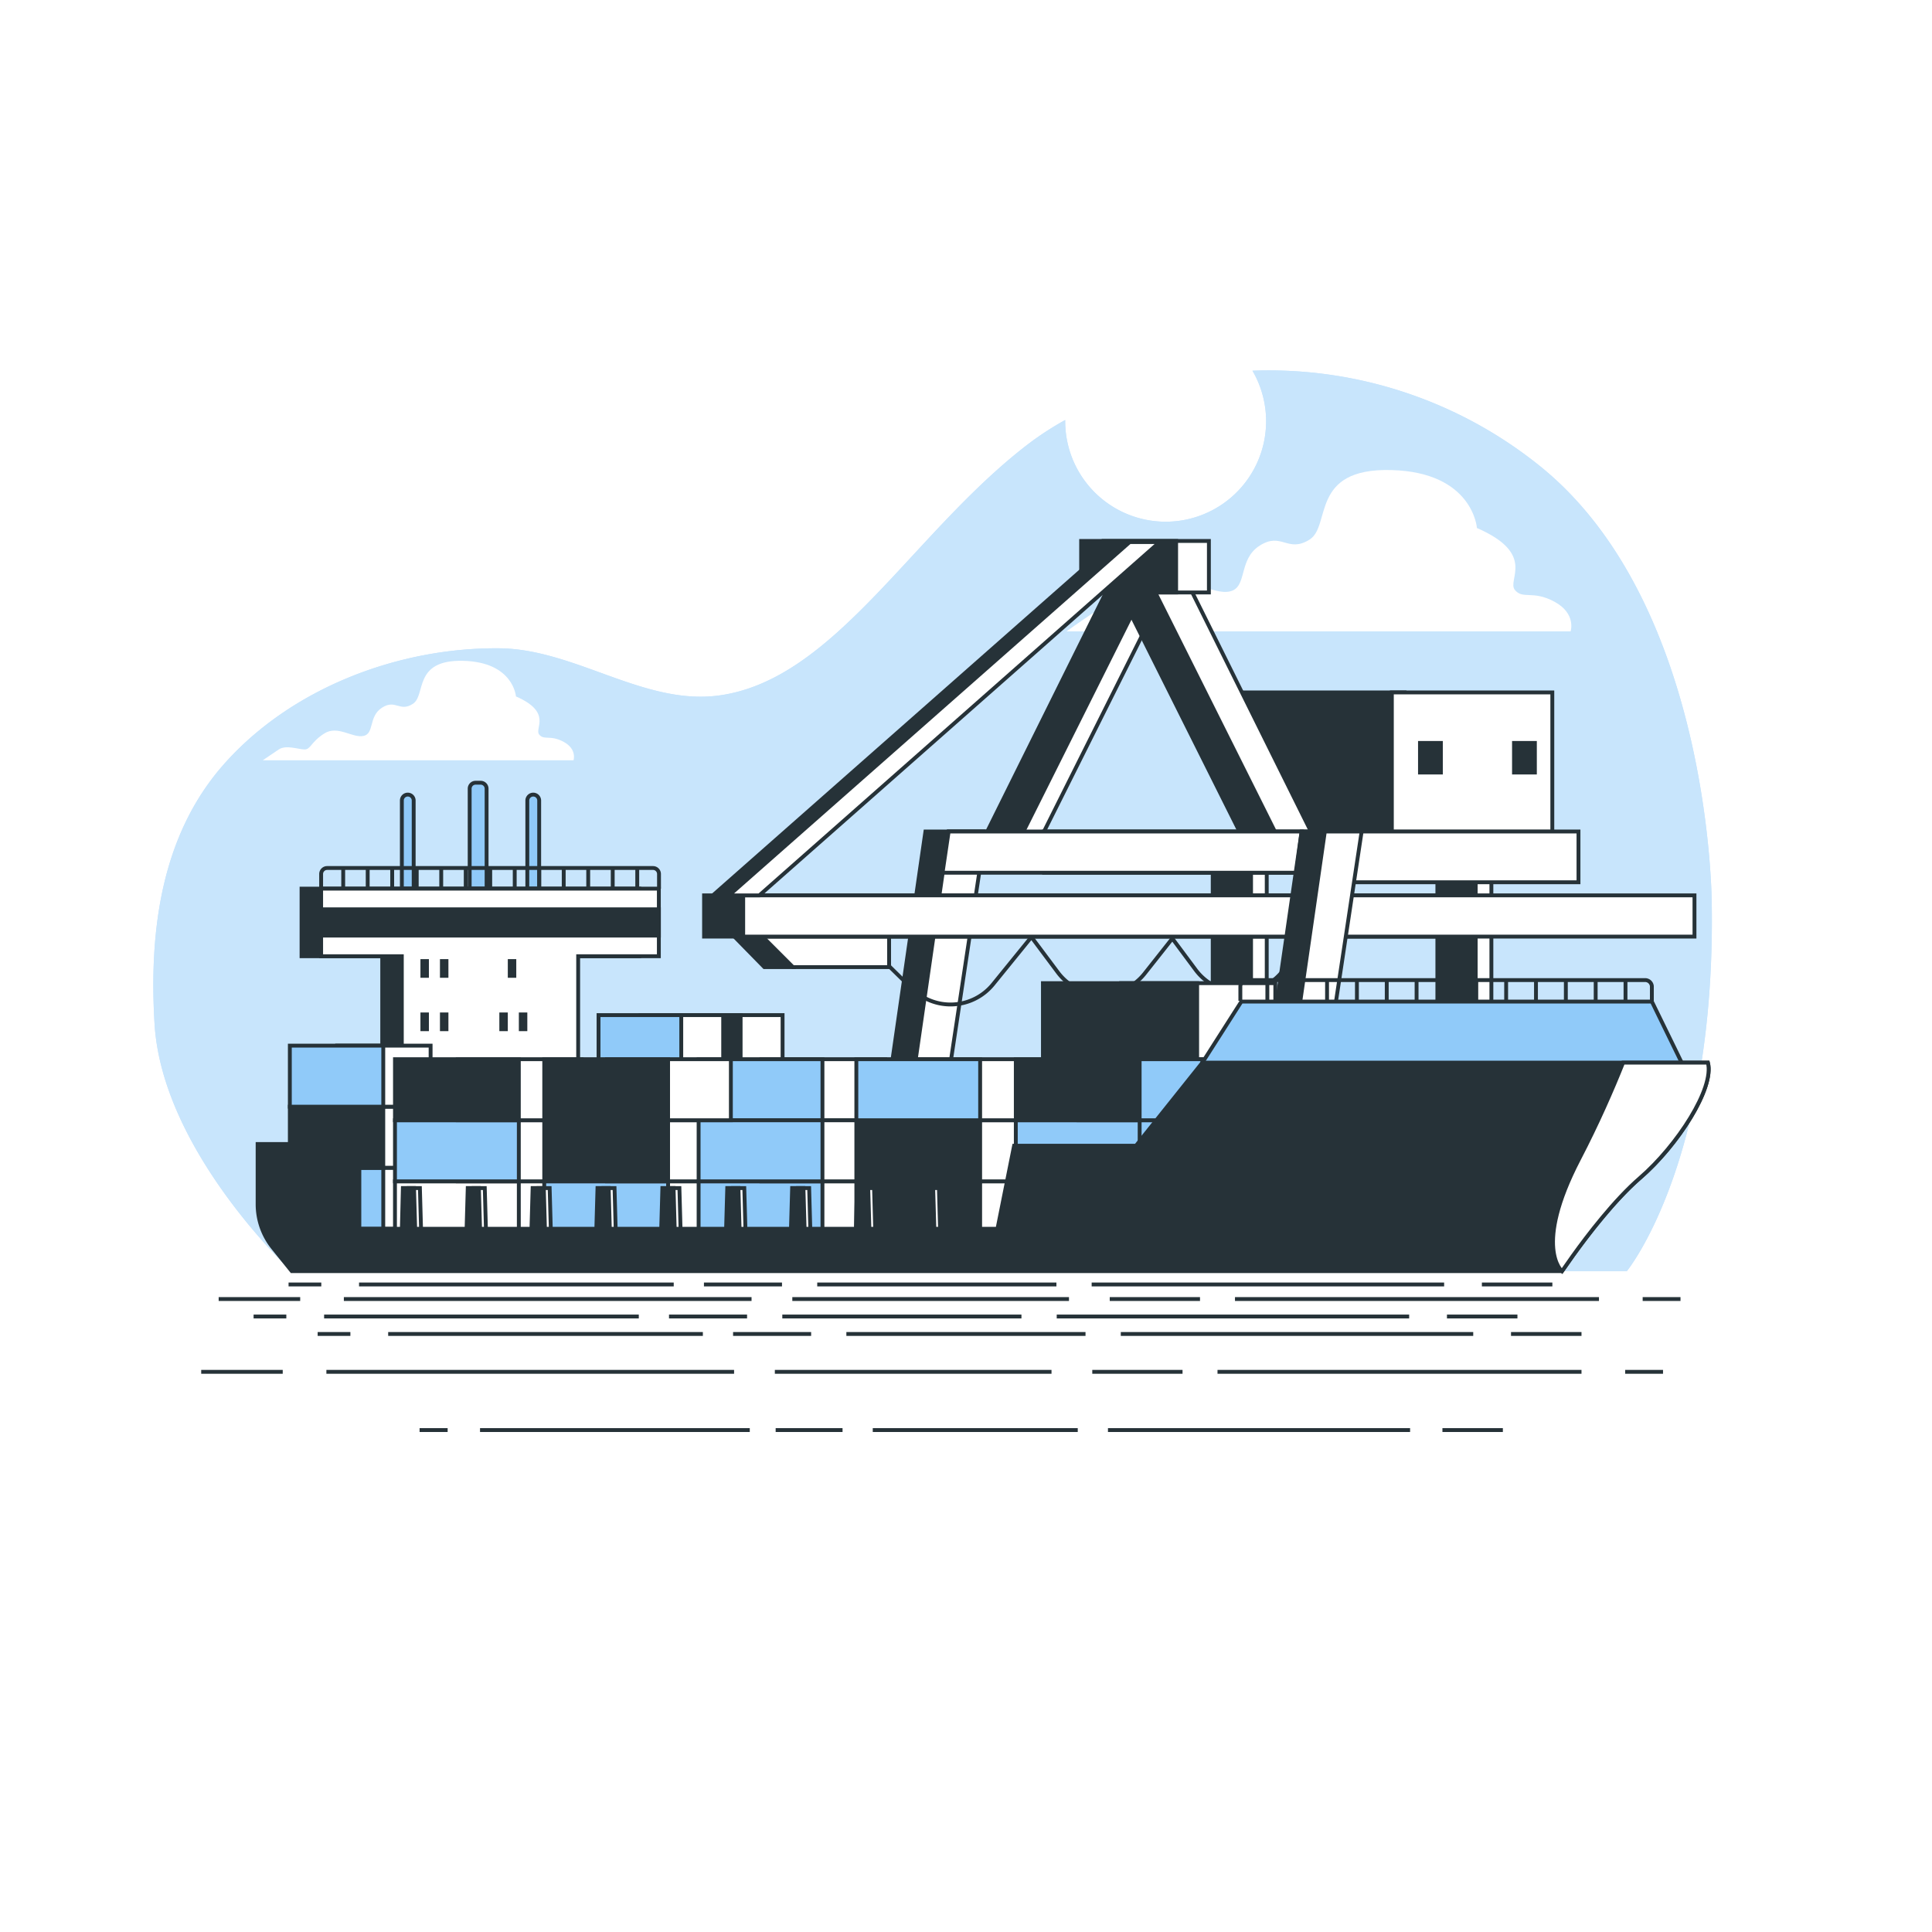 <svg class="animated" id="freepik_stories-container-ship" xmlns="http://www.w3.org/2000/svg" viewBox="0 0 500 500" version="1.1" xmlns:xlink="http://www.w3.org/1999/xlink" xmlns:svgjs="http://svgjs.com/svgjs"><style>svg#freepik_stories-container-ship:not(.animated) .animable {opacity: 0;}svg#freepik_stories-container-ship.animated #freepik--background-simple--inject-3 {animation: 1s 1 forwards cubic-bezier(.36,-0.01,.5,1.38) slideDown;animation-delay: 0s;}svg#freepik_stories-container-ship.animated #freepik--Clouds--inject-3 {animation: 1s 1 forwards cubic-bezier(.36,-0.01,.5,1.38) slideRight;animation-delay: 0s;}svg#freepik_stories-container-ship.animated #freepik--Crane--inject-3 {animation: 1s 1 forwards cubic-bezier(.36,-0.01,.5,1.38) zoomOut;animation-delay: 0s;}svg#freepik_stories-container-ship.animated #freepik--Ship--inject-3 {animation: 1s 1 forwards cubic-bezier(.36,-0.01,.5,1.38) slideRight;animation-delay: 0s;}svg#freepik_stories-container-ship.animated #freepik--Sea--inject-3 {animation: 1s 1 forwards cubic-bezier(.36,-0.01,.5,1.38) zoomIn;animation-delay: 0s;}            @keyframes slideDown {                0% {                    opacity: 0;                    transform: translateY(-30px);                }                100% {                    opacity: 1;                    transform: translateY(0);                }            }                    @keyframes slideRight {                0% {                    opacity: 0;                    transform: translateX(30px);                }                100% {                    opacity: 1;                    transform: translateX(0);                }            }                    @keyframes zoomOut {                0% {                    opacity: 0;                    transform: scale(1.5);                }                100% {                    opacity: 1;                    transform: scale(1);                }            }                    @keyframes zoomIn {                0% {                    opacity: 0;                    transform: scale(0.5);                }                100% {                    opacity: 1;                    transform: scale(1);                }            }        </style><g id="freepik--background-simple--inject-3" class="animable" style="transform-origin: 241.357px 212.43px;"><path d="M443,234s0-77-44-113a111.8,111.8,0,0,0-74.86-25.06A26,26,0,1,1,275.67,109v-.3A78.91,78.91,0,0,0,266,115c-30,23-50,61-80,65-19.36,2.58-37.1-12-56.7-12.22C103.22,167.52,75.49,178,58,197.72,41.6,216.19,38.56,241.27,40,265c2,33,35.45,64,35.45,64H421S444,301,443,234Z" style="fill: #90CAF9; transform-origin: 241.357px 212.43px;" id="elsaihcfyyf" class="animable"></path><g id="elicp1dozjnob"><path d="M443,234s0-77-44-113a111.8,111.8,0,0,0-74.86-25.06A26,26,0,1,1,275.67,109v-.3A78.91,78.91,0,0,0,266,115c-30,23-50,61-80,65-19.36,2.58-37.1-12-56.7-12.22C103.22,167.52,75.49,178,58,197.72,41.6,216.19,38.56,241.27,40,265c2,33,35.45,64,35.45,64H421S444,301,443,234Z" style="fill: rgb(255, 255, 255); opacity: 0.5; transform-origin: 241.357px 212.43px;" class="animable" id="elin4vpyt1scn"></path></g></g><g id="freepik--Clouds--inject-3" class="animable" style="transform-origin: 237.329px 159.197px;"><path d="M402.34,155.75c-5.67-3.1-8.25-.52-10.31-3.1s5.67-9.28-9.8-16c0,0-1-14.44-22.17-15s-15.47,14.44-21.15,18-7.22-2.06-12.89,1.55-3.09,10.83-7.73,11.86-10.83-4.64-16.51-1-5.67,6.7-8.25,6.7-7.73-2.06-10.83,0-6.7,4.64-6.7,4.64H406.47S408,158.84,402.34,155.75Z" style="fill: rgb(255, 255, 255); transform-origin: 341.329px 142.517px;" id="elocin7ls68d" class="animable"></path><path d="M145.89,192c-3.5-1.91-5.09-.32-6.36-1.91s3.5-5.72-6-9.85c0,0-.63-8.9-13.67-9.22s-9.54,8.9-13,11.13-4.45-1.28-8,1-1.91,6.68-4.77,7.31-6.68-2.86-10.17-.63-3.5,4.13-5.09,4.13-4.77-1.27-6.68,0S68,196.76,68,196.76h80.43S149.39,193.9,145.89,192Z" style="fill: rgb(255, 255, 255); transform-origin: 108.275px 183.886px;" id="elh6brhqekm3u" class="animable"></path></g><g id="freepik--Crane--inject-3" class="animable" style="transform-origin: 310.37px 219.19px;"><polygon points="239.5 215.19 227.49 298.38 241.88 298.38 254.43 215.19 239.5 215.19" style="fill: rgb(38, 50, 56); stroke: rgb(38, 50, 56); stroke-miterlimit: 10; transform-origin: 240.96px 256.785px;" id="elx720ajvf7nr" class="animable"></polygon><polygon points="245.51 215.19 233.5 298.38 242.49 298.38 255.03 215.19 245.51 215.19" style="fill: rgb(255, 255, 255); stroke: rgb(38, 50, 56); stroke-miterlimit: 10; transform-origin: 244.265px 256.785px;" id="el3qywzyva3gd" class="animable"></polygon><rect x="317.91" y="221.57" width="9.92" height="76.17" style="fill: rgb(255, 255, 255); stroke: rgb(38, 50, 56); stroke-miterlimit: 10; transform-origin: 322.87px 259.655px;" id="elv2hsyuxs3d8" class="animable"></rect><rect x="313.85" y="221.57" width="9.92" height="76.17" style="fill: rgb(38, 50, 56); stroke: rgb(38, 50, 56); stroke-miterlimit: 10; transform-origin: 318.81px 259.655px;" id="elblo91hzfbpe" class="animable"></rect><rect x="376.05" y="221.57" width="9.92" height="76.17" style="fill: rgb(255, 255, 255); stroke: rgb(38, 50, 56); stroke-miterlimit: 10; transform-origin: 381.01px 259.655px;" id="elzxzlqzcn5uq" class="animable"></rect><rect x="371.99" y="221.57" width="9.92" height="76.17" style="fill: rgb(38, 50, 56); stroke: rgb(38, 50, 56); stroke-miterlimit: 10; transform-origin: 376.95px 259.655px;" id="el0ukct8dwgh6" class="animable"></rect><rect x="321.96" y="179.2" width="41.53" height="36.06" style="fill: rgb(38, 50, 56); stroke: rgb(38, 50, 56); stroke-miterlimit: 10; transform-origin: 342.725px 197.23px;" id="elo35w0t047h" class="animable"></rect><rect x="360.21" y="179.2" width="41.53" height="36.06" style="fill: rgb(255, 255, 255); stroke: rgb(38, 50, 56); stroke-miterlimit: 10; transform-origin: 380.975px 197.23px;" id="elqp9rbvznxi" class="animable"></rect><rect x="336.86" y="215.19" width="71.65" height="13.14" style="fill: rgb(255, 255, 255); stroke: rgb(38, 50, 56); stroke-miterlimit: 10; transform-origin: 372.685px 221.76px;" id="el0zs3pr7bjyu" class="animable"></rect><polygon points="259 218.92 294.19 148 302.73 150.13 268.06 219.46 259 218.92" style="fill: rgb(255, 255, 255); stroke: rgb(38, 50, 56); stroke-miterlimit: 10; transform-origin: 280.865px 183.73px;" id="elmbw43lselpr" class="animable"></polygon><polygon points="253.66 218.92 288.86 148 297.39 150.13 262.73 219.46 253.66 218.92" style="fill: rgb(38, 50, 56); stroke: rgb(38, 50, 56); stroke-miterlimit: 10; transform-origin: 275.525px 183.73px;" id="eloplx7j2tmua" class="animable"></polygon><polygon points="335.79 218.92 300.59 148 288.25 150.13 322.91 219.46 335.79 218.92" style="fill: rgb(38, 50, 56); stroke: rgb(38, 50, 56); stroke-miterlimit: 10; transform-origin: 312.02px 183.73px;" id="elteampri84s" class="animable"></polygon><polygon points="341.12 218.92 305.93 148 297.39 150.13 332.06 219.46 341.12 218.92" style="fill: rgb(255, 255, 255); stroke: rgb(38, 50, 56); stroke-miterlimit: 10; transform-origin: 319.255px 183.73px;" id="elpbp2es97r3" class="animable"></polygon><path d="M227.44,247.44l8.64,8.47A14.18,14.18,0,0,0,257,254.73l9.93-12.23,6.82,9.13a14.17,14.17,0,0,0,22.49.31l7.16-9.06,6,8.07a14.18,14.18,0,0,0,22.62.27l6.75-8.72" style="fill: none; stroke: rgb(38, 50, 56); stroke-miterlimit: 10; transform-origin: 283.105px 251.23px;" id="elub4nh2f1izf" class="animable"></path><polygon points="205.22 250.29 197.81 250.29 188.69 240.98 200.85 240.98 205.22 250.29" style="fill: rgb(38, 50, 56); stroke: rgb(38, 50, 56); stroke-miterlimit: 10; transform-origin: 196.955px 245.635px;" id="el18eslmf04b" class="animable"></polygon><polygon points="196.67 241.74 205.22 250.29 230.1 250.29 230.1 241.74 196.67 241.74" style="fill: rgb(255, 255, 255); stroke: rgb(38, 50, 56); stroke-miterlimit: 10; transform-origin: 213.385px 246.015px;" id="elbdufztyrjqd" class="animable"></polygon><rect x="182.21" y="231.72" width="195.71" height="10.67" style="fill: rgb(38, 50, 56); stroke: rgb(38, 50, 56); stroke-miterlimit: 10; transform-origin: 280.065px 237.055px;" id="elxt82drm5x4d" class="animable"></rect><rect x="192.34" y="231.72" width="246.19" height="10.67" style="fill: rgb(255, 255, 255); stroke: rgb(38, 50, 56); stroke-miterlimit: 10; transform-origin: 315.435px 237.055px;" id="el6b3t9yrjk25" class="animable"></rect><rect x="270.2" y="215.19" width="76.68" height="10.67" style="fill: rgb(255, 255, 255); stroke: rgb(38, 50, 56); stroke-miterlimit: 10; transform-origin: 308.54px 220.525px;" id="elzil3rr48t4" class="animable"></rect><polygon points="335.49 225.86 243.93 225.86 245.51 215.19 336.86 215.19 335.49 225.86" style="fill: rgb(255, 255, 255); stroke: rgb(38, 50, 56); stroke-miterlimit: 10; transform-origin: 290.395px 220.525px;" id="elrj4irs5hli" class="animable"></polygon><rect x="285.61" y="140" width="27.25" height="13.33" style="fill: rgb(255, 255, 255); stroke: rgb(38, 50, 56); stroke-miterlimit: 10; transform-origin: 299.235px 146.665px;" id="elf8ujbyaq7bk" class="animable"></rect><rect x="279.8" y="140" width="24.58" height="13.33" style="fill: rgb(38, 50, 56); stroke: rgb(38, 50, 56); stroke-miterlimit: 10; transform-origin: 292.09px 146.665px;" id="el5atnu9j6ami" class="animable"></rect><polygon points="336.86 215.19 324.84 298.38 339.24 298.38 351.79 215.19 336.86 215.19" style="fill: rgb(38, 50, 56); stroke: rgb(38, 50, 56); stroke-miterlimit: 10; transform-origin: 338.315px 256.785px;" id="elof6g3kyrgm" class="animable"></polygon><polygon points="342.87 215.19 330.85 298.38 339.84 298.38 352.39 215.19 342.87 215.19" style="fill: rgb(255, 255, 255); stroke: rgb(38, 50, 56); stroke-miterlimit: 10; transform-origin: 341.62px 256.785px;" id="el0by5rv7ddwme" class="animable"></polygon><rect x="367.49" y="192.27" width="5.41" height="7.66" style="fill: rgb(38, 50, 56); stroke: rgb(38, 50, 56); stroke-miterlimit: 10; transform-origin: 370.195px 196.1px;" id="elt5a2fqwii7a" class="animable"></rect><rect x="391.82" y="192.27" width="5.41" height="7.66" style="fill: rgb(38, 50, 56); stroke: rgb(38, 50, 56); stroke-miterlimit: 10; transform-origin: 394.525px 196.1px;" id="eloo9e9u40trj" class="animable"></rect><polygon points="295.95 140.29 192.34 231.72 184.49 231.72 288.19 140.29 295.95 140.29" style="fill: rgb(38, 50, 56); stroke: rgb(38, 50, 56); stroke-miterlimit: 10; transform-origin: 240.22px 186.005px;" id="el352q6fd7yyq" class="animable"></polygon><polygon points="300.12 140.29 196.51 231.72 188.66 231.72 292.36 140.29 300.12 140.29" style="fill: rgb(255, 255, 255); stroke: rgb(38, 50, 56); stroke-miterlimit: 10; transform-origin: 244.39px 186.005px;" id="eltgnf9jd3ujc" class="animable"></polygon></g><g id="freepik--Ship--inject-3" class="animable" style="transform-origin: 254.438px 265.785px;"><path d="M104,230h3.06V207.17a1.53,1.53,0,0,0-1.53-1.53h0a1.53,1.53,0,0,0-1.53,1.53Z" style="fill: #90CAF9; stroke: rgb(38, 50, 56); stroke-miterlimit: 10; transform-origin: 105.53px 217.82px;" id="el2z9qyrchjd6" class="animable"></path><path d="M136.47,230h3.07V207.17a1.54,1.54,0,0,0-1.54-1.53h0a1.54,1.54,0,0,0-1.53,1.53Z" style="fill: #90CAF9; stroke: rgb(38, 50, 56); stroke-miterlimit: 10; transform-origin: 138.005px 217.82px;" id="el17cpqa5wukv" class="animable"></path><path d="M123.08,202.57h1.32a1.53,1.53,0,0,1,1.53,1.53V230a0,0,0,0,1,0,0h-4.38a0,0,0,0,1,0,0V204.1A1.53,1.53,0,0,1,123.08,202.57Z" style="fill: #90CAF9; stroke: rgb(38, 50, 56); stroke-miterlimit: 10; transform-origin: 123.74px 216.285px;" id="elm9zp73904ag" class="animable"></path><polygon points="165.45 229.98 144.57 229.98 98.92 229.98 78.04 229.98 78.04 247.47 98.92 247.47 98.92 275.14 144.57 275.14 144.57 247.47 165.45 247.47 165.45 229.98" style="fill: rgb(38, 50, 56); stroke: rgb(38, 50, 56); stroke-miterlimit: 10; transform-origin: 121.745px 252.56px;" id="elxy8yodcfd6" class="animable"></polygon><polygon points="170.51 229.98 149.63 229.98 103.99 229.98 83.11 229.98 83.11 247.47 103.99 247.47 103.99 275.14 149.63 275.14 149.63 247.47 170.51 247.47 170.51 229.98" style="fill: rgb(255, 255, 255); stroke: rgb(38, 50, 56); stroke-miterlimit: 10; transform-origin: 126.81px 252.56px;" id="elxpi2plgslad" class="animable"></polygon><rect x="83.11" y="235.33" width="87.41" height="6.8" style="fill: rgb(38, 50, 56); stroke: rgb(38, 50, 56); stroke-miterlimit: 10; transform-origin: 126.815px 238.73px;" id="ele81z6jzv4k" class="animable"></rect><path d="M83.11,230V226.2a1.55,1.55,0,0,1,1.55-1.56H169a1.55,1.55,0,0,1,1.55,1.56V230" style="fill: none; stroke: rgb(38, 50, 56); stroke-miterlimit: 10; transform-origin: 126.83px 227.32px;" id="el3eou959nqg6" class="animable"></path><line x1="88.82" y1="230.03" x2="88.82" y2="224.8" style="fill: none; stroke: rgb(38, 50, 56); stroke-miterlimit: 10; transform-origin: 88.82px 227.415px;" id="elz0q4535fqtr" class="animable"></line><line x1="95.16" y1="230.03" x2="95.16" y2="224.8" style="fill: none; stroke: rgb(38, 50, 56); stroke-miterlimit: 10; transform-origin: 95.16px 227.415px;" id="elqnafajm5rf" class="animable"></line><line x1="101.5" y1="230.03" x2="101.5" y2="224.8" style="fill: none; stroke: rgb(38, 50, 56); stroke-miterlimit: 10; transform-origin: 101.5px 227.415px;" id="el5ajjljj19zc" class="animable"></line><line x1="107.85" y1="230.03" x2="107.85" y2="224.8" style="fill: none; stroke: rgb(38, 50, 56); stroke-miterlimit: 10; transform-origin: 107.85px 227.415px;" id="el8s59um9med9" class="animable"></line><line x1="114.19" y1="230.03" x2="114.19" y2="224.8" style="fill: none; stroke: rgb(38, 50, 56); stroke-miterlimit: 10; transform-origin: 114.19px 227.415px;" id="eltz1lty2rff" class="animable"></line><line x1="120.53" y1="230.03" x2="120.53" y2="224.8" style="fill: none; stroke: rgb(38, 50, 56); stroke-miterlimit: 10; transform-origin: 120.53px 227.415px;" id="elibs0hy2vrpr" class="animable"></line><line x1="126.87" y1="230.03" x2="126.87" y2="224.8" style="fill: none; stroke: rgb(38, 50, 56); stroke-miterlimit: 10; transform-origin: 126.87px 227.415px;" id="el08j1j97b0v5t" class="animable"></line><line x1="133.21" y1="230.03" x2="133.21" y2="224.8" style="fill: none; stroke: rgb(38, 50, 56); stroke-miterlimit: 10; transform-origin: 133.21px 227.415px;" id="el5mmbpk4tlz3" class="animable"></line><line x1="139.55" y1="230.03" x2="139.55" y2="224.8" style="fill: none; stroke: rgb(38, 50, 56); stroke-miterlimit: 10; transform-origin: 139.55px 227.415px;" id="elplpdyz581m" class="animable"></line><line x1="145.89" y1="230.03" x2="145.89" y2="224.8" style="fill: none; stroke: rgb(38, 50, 56); stroke-miterlimit: 10; transform-origin: 145.89px 227.415px;" id="elar82o5lm8ew" class="animable"></line><line x1="152.23" y1="230.03" x2="152.23" y2="224.8" style="fill: none; stroke: rgb(38, 50, 56); stroke-miterlimit: 10; transform-origin: 152.23px 227.415px;" id="elbrv8b87d1oe" class="animable"></line><line x1="158.57" y1="230.03" x2="158.57" y2="224.8" style="fill: none; stroke: rgb(38, 50, 56); stroke-miterlimit: 10; transform-origin: 158.57px 227.415px;" id="elimf4w6werln" class="animable"></line><line x1="164.92" y1="230.03" x2="164.92" y2="224.8" style="fill: none; stroke: rgb(38, 50, 56); stroke-miterlimit: 10; transform-origin: 164.92px 227.415px;" id="elc8rszn5witb" class="animable"></line><rect x="108.81" y="248.22" width="2.19" height="4.83" style="fill: rgb(38, 50, 56); transform-origin: 109.905px 250.635px;" id="eli6bxbh7rb3s" class="animable"></rect><rect x="113.86" y="248.22" width="2.19" height="4.83" style="fill: rgb(38, 50, 56); transform-origin: 114.955px 250.635px;" id="elhxtbxs69u4" class="animable"></rect><rect x="108.81" y="262.03" width="2.19" height="4.83" style="fill: rgb(38, 50, 56); transform-origin: 109.905px 264.445px;" id="el82cr6atumpl" class="animable"></rect><rect x="113.86" y="262.03" width="2.19" height="4.83" style="fill: rgb(38, 50, 56); transform-origin: 114.955px 264.445px;" id="elq2ns9lnnk3b" class="animable"></rect><rect x="129.23" y="262.03" width="2.19" height="4.83" style="fill: rgb(38, 50, 56); transform-origin: 130.325px 264.445px;" id="elbnlx4a4v2t7" class="animable"></rect><rect x="134.28" y="262.03" width="2.19" height="4.83" style="fill: rgb(38, 50, 56); transform-origin: 135.375px 264.445px;" id="elemcup84wcid" class="animable"></rect><rect x="131.42" y="248.22" width="2.19" height="4.83" style="fill: rgb(38, 50, 56); transform-origin: 132.515px 250.635px;" id="elz3ratxixrra" class="animable"></rect><rect x="87.26" y="302.22" width="24.18" height="15.8" style="fill: rgb(255, 255, 255); stroke: rgb(38, 50, 56); stroke-miterlimit: 10; transform-origin: 99.35px 310.12px;" id="el2gvzudbo7a8" class="animable"></rect><rect x="75.01" y="302.22" width="24.18" height="15.8" style="fill: #90CAF9; stroke: rgb(38, 50, 56); stroke-miterlimit: 10; transform-origin: 87.1px 310.12px;" id="el5ymxoy24z" class="animable"></rect><rect x="87.26" y="286.41" width="24.18" height="15.8" style="fill: rgb(255, 255, 255); stroke: rgb(38, 50, 56); stroke-miterlimit: 10; transform-origin: 99.35px 294.31px;" id="el8zow5hae4lh" class="animable"></rect><rect x="75.01" y="286.41" width="24.18" height="15.8" style="fill: rgb(38, 50, 56); stroke: rgb(38, 50, 56); stroke-miterlimit: 10; transform-origin: 87.1px 294.31px;" id="elumpgtgk53mp" class="animable"></rect><rect x="87.26" y="270.61" width="24.18" height="15.8" style="fill: rgb(255, 255, 255); stroke: rgb(38, 50, 56); stroke-miterlimit: 10; transform-origin: 99.35px 278.51px;" id="el8eah1gajz55" class="animable"></rect><rect x="75.01" y="270.61" width="24.18" height="15.8" style="fill: #90CAF9; stroke: rgb(38, 50, 56); stroke-miterlimit: 10; transform-origin: 87.1px 278.51px;" id="el67sv3js6poo" class="animable"></rect><rect x="290.14" y="254.44" width="39.91" height="19.68" style="fill: rgb(255, 255, 255); stroke: rgb(38, 50, 56); stroke-miterlimit: 10; transform-origin: 310.095px 264.28px;" id="elhsxor7xneu8" class="animable"></rect><rect x="269.91" y="254.44" width="39.91" height="19.68" style="fill: rgb(38, 50, 56); stroke: rgb(38, 50, 56); stroke-miterlimit: 10; transform-origin: 289.865px 264.28px;" id="el7xi90m3v3pt" class="animable"></rect><path d="M321,259v-3.79a1.75,1.75,0,0,1,1.89-1.56H425.61a1.75,1.75,0,0,1,1.89,1.56V259" style="fill: none; stroke: rgb(38, 50, 56); stroke-miterlimit: 10; transform-origin: 374.25px 256.322px;" id="el18elyxmpd9n" class="animable"></path><line x1="327.99" y1="259.01" x2="327.99" y2="253.77" style="fill: none; stroke: rgb(38, 50, 56); stroke-miterlimit: 10; transform-origin: 327.99px 256.39px;" id="elzi10w240qd" class="animable"></line><line x1="335.72" y1="259.01" x2="335.72" y2="253.77" style="fill: none; stroke: rgb(38, 50, 56); stroke-miterlimit: 10; transform-origin: 335.72px 256.39px;" id="el8k9hcqlerc" class="animable"></line><line x1="343.44" y1="259.01" x2="343.44" y2="253.77" style="fill: none; stroke: rgb(38, 50, 56); stroke-miterlimit: 10; transform-origin: 343.44px 256.39px;" id="elcapp8v1sb8g" class="animable"></line><line x1="351.17" y1="259.01" x2="351.17" y2="253.77" style="fill: none; stroke: rgb(38, 50, 56); stroke-miterlimit: 10; transform-origin: 351.17px 256.39px;" id="elwj9js52j3l" class="animable"></line><line x1="358.89" y1="259.01" x2="358.89" y2="253.77" style="fill: none; stroke: rgb(38, 50, 56); stroke-miterlimit: 10; transform-origin: 358.89px 256.39px;" id="elvzbxsrr46yg" class="animable"></line><line x1="366.61" y1="259.01" x2="366.61" y2="253.77" style="fill: none; stroke: rgb(38, 50, 56); stroke-miterlimit: 10; transform-origin: 366.61px 256.39px;" id="ellxi5kd3h0ea" class="animable"></line><line x1="374.34" y1="259.01" x2="374.34" y2="253.77" style="fill: none; stroke: rgb(38, 50, 56); stroke-miterlimit: 10; transform-origin: 374.34px 256.39px;" id="elqxvd1kosjg" class="animable"></line><line x1="382.06" y1="259.01" x2="382.06" y2="253.77" style="fill: none; stroke: rgb(38, 50, 56); stroke-miterlimit: 10; transform-origin: 382.06px 256.39px;" id="el7mpoyyfbc56" class="animable"></line><line x1="389.79" y1="259.01" x2="389.79" y2="253.77" style="fill: none; stroke: rgb(38, 50, 56); stroke-miterlimit: 10; transform-origin: 389.79px 256.39px;" id="elyicqoj46es" class="animable"></line><line x1="397.51" y1="259.01" x2="397.51" y2="253.77" style="fill: none; stroke: rgb(38, 50, 56); stroke-miterlimit: 10; transform-origin: 397.51px 256.39px;" id="el1m0iyhqe1ks" class="animable"></line><line x1="405.24" y1="259.01" x2="405.24" y2="253.77" style="fill: none; stroke: rgb(38, 50, 56); stroke-miterlimit: 10; transform-origin: 405.24px 256.39px;" id="elxu405q9jgp" class="animable"></line><line x1="412.96" y1="259.01" x2="412.96" y2="253.77" style="fill: none; stroke: rgb(38, 50, 56); stroke-miterlimit: 10; transform-origin: 412.96px 256.39px;" id="elfcole21w71j" class="animable"></line><line x1="420.68" y1="259.01" x2="420.68" y2="253.77" style="fill: none; stroke: rgb(38, 50, 56); stroke-miterlimit: 10; transform-origin: 420.68px 256.39px;" id="elyr4ea82rccp" class="animable"></line><rect x="118.47" y="305.73" width="32.05" height="15.8" style="fill: rgb(255, 255, 255); stroke: rgb(38, 50, 56); stroke-miterlimit: 10; transform-origin: 134.495px 313.63px;" id="elfv4l7swmwz7" class="animable"></rect><rect x="102.22" y="305.73" width="32.05" height="15.8" style="fill: rgb(255, 255, 255); stroke: rgb(38, 50, 56); stroke-miterlimit: 10; transform-origin: 118.245px 313.63px;" id="el51eo3hc6mo4" class="animable"></rect><rect x="118.47" y="289.93" width="32.05" height="15.8" style="fill: rgb(255, 255, 255); stroke: rgb(38, 50, 56); stroke-miterlimit: 10; transform-origin: 134.495px 297.83px;" id="el6h6cqkyi8f2" class="animable"></rect><rect x="102.22" y="289.93" width="32.05" height="15.8" style="fill: #90CAF9; stroke: rgb(38, 50, 56); stroke-miterlimit: 10; transform-origin: 118.245px 297.83px;" id="elyp8ynpvmza" class="animable"></rect><rect x="118.47" y="274.12" width="32.05" height="15.8" style="fill: rgb(255, 255, 255); stroke: rgb(38, 50, 56); stroke-miterlimit: 10; transform-origin: 134.495px 282.02px;" id="elg37iz9ogq4" class="animable"></rect><rect x="102.22" y="274.12" width="32.05" height="15.8" style="fill: rgb(38, 50, 56); stroke: rgb(38, 50, 56); stroke-miterlimit: 10; transform-origin: 118.245px 282.02px;" id="elrmt6sk5b0h" class="animable"></rect><rect x="181.12" y="262.71" width="21.41" height="12.29" style="fill: rgb(255, 255, 255); stroke: rgb(38, 50, 56); stroke-miterlimit: 10; transform-origin: 191.825px 268.855px;" id="el4o2u0598dus" class="animable"></rect><rect x="170.26" y="262.71" width="21.41" height="12.29" style="fill: rgb(38, 50, 56); stroke: rgb(38, 50, 56); stroke-miterlimit: 10; transform-origin: 180.965px 268.855px;" id="elbit4a17m23k" class="animable"></rect><rect x="165.75" y="262.71" width="21.41" height="12.29" style="fill: rgb(255, 255, 255); stroke: rgb(38, 50, 56); stroke-miterlimit: 10; transform-origin: 176.455px 268.855px;" id="elubxhfp5yjcb" class="animable"></rect><rect x="154.9" y="262.71" width="21.41" height="12.29" style="fill: #90CAF9; stroke: rgb(38, 50, 56); stroke-miterlimit: 10; transform-origin: 165.605px 268.855px;" id="el0caxhk7hmri" class="animable"></rect><rect x="197.04" y="274.12" width="32.05" height="15.8" style="fill: rgb(255, 255, 255); stroke: rgb(38, 50, 56); stroke-miterlimit: 10; transform-origin: 213.065px 282.02px;" id="elqexzphqpjy" class="animable"></rect><rect x="180.8" y="274.12" width="32.05" height="15.8" style="fill: #90CAF9; stroke: rgb(38, 50, 56); stroke-miterlimit: 10; transform-origin: 196.825px 282.02px;" id="elrkgtm64atw" class="animable"></rect><rect x="157.1" y="305.73" width="32.05" height="15.8" style="fill: rgb(255, 255, 255); stroke: rgb(38, 50, 56); stroke-miterlimit: 10; transform-origin: 173.125px 313.63px;" id="elk2oijuzchg" class="animable"></rect><rect x="140.85" y="305.73" width="32.05" height="15.8" style="fill: #90CAF9; stroke: rgb(38, 50, 56); stroke-miterlimit: 10; transform-origin: 156.875px 313.63px;" id="el6oycadpdwgh" class="animable"></rect><rect x="157.1" y="289.93" width="32.05" height="15.8" style="fill: rgb(255, 255, 255); stroke: rgb(38, 50, 56); stroke-miterlimit: 10; transform-origin: 173.125px 297.83px;" id="ela5umk19jb28" class="animable"></rect><rect x="140.85" y="289.93" width="32.05" height="15.8" style="fill: rgb(38, 50, 56); stroke: rgb(38, 50, 56); stroke-miterlimit: 10; transform-origin: 156.875px 297.83px;" id="el73m13oeefhw" class="animable"></rect><rect x="197.04" y="305.73" width="32.05" height="15.8" style="fill: rgb(255, 255, 255); stroke: rgb(38, 50, 56); stroke-miterlimit: 10; transform-origin: 213.065px 313.63px;" id="elajo87t4pyur" class="animable"></rect><rect x="180.8" y="305.73" width="32.05" height="15.8" style="fill: #90CAF9; stroke: rgb(38, 50, 56); stroke-miterlimit: 10; transform-origin: 196.825px 313.63px;" id="elgc56psz1qck" class="animable"></rect><rect x="197.04" y="289.93" width="32.05" height="15.8" style="fill: rgb(255, 255, 255); stroke: rgb(38, 50, 56); stroke-miterlimit: 10; transform-origin: 213.065px 297.83px;" id="el03m8qj8e282h" class="animable"></rect><rect x="180.8" y="289.93" width="32.05" height="15.8" style="fill: #90CAF9; stroke: rgb(38, 50, 56); stroke-miterlimit: 10; transform-origin: 196.825px 297.83px;" id="elpuj3j9yp8c" class="animable"></rect><rect x="157.1" y="274.12" width="32.05" height="15.8" style="fill: rgb(255, 255, 255); stroke: rgb(38, 50, 56); stroke-miterlimit: 10; transform-origin: 173.125px 282.02px;" id="el0dvg0rjwa0us" class="animable"></rect><rect x="140.85" y="274.12" width="32.05" height="15.8" style="fill: rgb(38, 50, 56); stroke: rgb(38, 50, 56); stroke-miterlimit: 10; transform-origin: 156.875px 282.02px;" id="elm5s2ywrpp9" class="animable"></rect><rect x="237.87" y="305.73" width="32.05" height="15.8" style="fill: rgb(255, 255, 255); stroke: rgb(38, 50, 56); stroke-miterlimit: 10; transform-origin: 253.895px 313.63px;" id="el9pc6t3wu2mq" class="animable"></rect><rect x="221.62" y="305.73" width="32.04" height="15.8" style="fill: rgb(38, 50, 56); stroke: rgb(38, 50, 56); stroke-miterlimit: 10; transform-origin: 237.64px 313.63px;" id="elew97lkekgh9" class="animable"></rect><rect x="237.87" y="289.93" width="32.05" height="15.8" style="fill: rgb(255, 255, 255); stroke: rgb(38, 50, 56); stroke-miterlimit: 10; transform-origin: 253.895px 297.83px;" id="eljv8gelg8at" class="animable"></rect><rect x="221.62" y="289.93" width="32.04" height="15.8" style="fill: rgb(38, 50, 56); stroke: rgb(38, 50, 56); stroke-miterlimit: 10; transform-origin: 237.64px 297.83px;" id="elhe8aawbsm4b" class="animable"></rect><rect x="237.87" y="274.12" width="32.05" height="15.8" style="fill: rgb(255, 255, 255); stroke: rgb(38, 50, 56); stroke-miterlimit: 10; transform-origin: 253.895px 282.02px;" id="elcwjxl4apo7s" class="animable"></rect><rect x="221.62" y="274.12" width="32.04" height="15.8" style="fill: #90CAF9; stroke: rgb(38, 50, 56); stroke-miterlimit: 10; transform-origin: 237.64px 282.02px;" id="eluu9dp1lupda" class="animable"></rect><rect x="279.13" y="305.73" width="32.05" height="15.8" style="fill: rgb(255, 255, 255); stroke: rgb(38, 50, 56); stroke-miterlimit: 10; transform-origin: 295.155px 313.63px;" id="el759akwuz3a6" class="animable"></rect><rect x="262.89" y="305.73" width="32.05" height="15.8" style="fill: rgb(255, 255, 255); stroke: rgb(38, 50, 56); stroke-miterlimit: 10; transform-origin: 278.915px 313.63px;" id="elyf7k0eifoko" class="animable"></rect><rect x="279.13" y="289.93" width="32.05" height="15.8" style="fill: #90CAF9; stroke: rgb(38, 50, 56); stroke-miterlimit: 10; transform-origin: 295.155px 297.83px;" id="elzwdsf953t9" class="animable"></rect><rect x="262.89" y="289.93" width="32.05" height="15.8" style="fill: #90CAF9; stroke: rgb(38, 50, 56); stroke-miterlimit: 10; transform-origin: 278.915px 297.83px;" id="elritsabi1onm" class="animable"></rect><rect x="279.13" y="274.12" width="32.05" height="15.8" style="fill: #90CAF9; stroke: rgb(38, 50, 56); stroke-miterlimit: 10; transform-origin: 295.155px 282.02px;" id="el3o9bcuavjis" class="animable"></rect><rect x="262.89" y="274.12" width="32.05" height="15.8" style="fill: rgb(38, 50, 56); stroke: rgb(38, 50, 56); stroke-miterlimit: 10; transform-origin: 278.915px 282.02px;" id="el7fmy75il2wd" class="animable"></rect><polygon points="311.18 275 321.27 259.2 427.5 259.2 436.28 277.19 310.3 277.19 311.18 275" style="fill: #90CAF9; stroke: rgb(38, 50, 56); stroke-miterlimit: 10; transform-origin: 373.29px 268.195px;" id="el8vavqwdzlo" class="animable"></polygon><polygon points="109.03 320.32 105.41 320.32 105.77 307.48 108.67 307.48 109.03 320.32" style="fill: rgb(255, 255, 255); stroke: rgb(38, 50, 56); stroke-miterlimit: 10; transform-origin: 107.22px 313.9px;" id="el29mcq99brf3" class="animable"></polygon><polygon points="125.82 320.32 122.2 320.32 122.56 307.48 125.46 307.48 125.82 320.32" style="fill: rgb(255, 255, 255); stroke: rgb(38, 50, 56); stroke-miterlimit: 10; transform-origin: 124.01px 313.9px;" id="el5rbugqnd7zh" class="animable"></polygon><polygon points="142.61 320.32 138.99 320.32 139.35 307.48 142.25 307.48 142.61 320.32" style="fill: rgb(255, 255, 255); stroke: rgb(38, 50, 56); stroke-miterlimit: 10; transform-origin: 140.8px 313.9px;" id="el44ndiink38r" class="animable"></polygon><polygon points="159.4 320.32 155.78 320.32 156.14 307.48 159.04 307.48 159.4 320.32" style="fill: rgb(255, 255, 255); stroke: rgb(38, 50, 56); stroke-miterlimit: 10; transform-origin: 157.59px 313.9px;" id="elec6ulc83ix7" class="animable"></polygon><polygon points="176.19 320.32 172.57 320.32 172.93 307.48 175.83 307.48 176.19 320.32" style="fill: rgb(255, 255, 255); stroke: rgb(38, 50, 56); stroke-miterlimit: 10; transform-origin: 174.38px 313.9px;" id="elazg5hbrnqhw" class="animable"></polygon><polygon points="192.98 320.32 189.36 320.32 189.72 307.48 192.62 307.48 192.98 320.32" style="fill: rgb(255, 255, 255); stroke: rgb(38, 50, 56); stroke-miterlimit: 10; transform-origin: 191.17px 313.9px;" id="ella2ujoz5n8c" class="animable"></polygon><polygon points="209.77 320.32 206.15 320.32 206.51 307.48 209.41 307.48 209.77 320.32" style="fill: rgb(255, 255, 255); stroke: rgb(38, 50, 56); stroke-miterlimit: 10; transform-origin: 207.96px 313.9px;" id="elplsd39aw7p" class="animable"></polygon><polygon points="226.56 320.32 222.94 320.32 223.3 307.48 226.2 307.48 226.56 320.32" style="fill: rgb(255, 255, 255); stroke: rgb(38, 50, 56); stroke-miterlimit: 10; transform-origin: 224.75px 313.9px;" id="el0b3315ep5zau" class="animable"></polygon><polygon points="243.35 320.32 239.73 320.32 240.09 307.48 242.99 307.48 243.35 320.32" style="fill: rgb(255, 255, 255); stroke: rgb(38, 50, 56); stroke-miterlimit: 10; transform-origin: 241.54px 313.9px;" id="elztf98uddki" class="animable"></polygon><path d="M442,275H311.18L294,296.51H262.45L258.15,318H241.81l-.3-10.54h-2.9L238.32,318H225l-.3-10.54h-2.9l-.3,10.54H208.23l-.3-10.54H205l-.3,10.54h-13.3l-.29-10.54h-2.9l-.3,10.54h-13.3l-.29-10.54h-2.9l-.3,10.54h-13.3l-.29-10.54h-2.9l-.3,10.54h-13.3l-.29-10.54h-2.9l-.3,10.54h-13.3l-.3-10.54h-2.89l-.3,10.54h-13.3l-.3-10.54h-2.89L104,318H93V296.07H66.67v15.62a18,18,0,0,0,4,11.27l4.83,6H404.24l2.81-4c3.78-5.25,10.78-14.42,17.38-20.12C434.09,296.51,443.75,281.58,442,275Z" style="fill: rgb(38, 50, 56); stroke: rgb(38, 50, 56); stroke-miterlimit: 10; transform-origin: 254.438px 301.98px;" id="elxmmf0lwxez" class="animable"></path><path d="M424.43,304.85c9.66-8.34,19.32-23.27,17.56-29.85H420.06c-2.82,7.05-6.62,15.75-11.43,25-11.86,22.83-4.39,29-4.39,29l2.81-4C410.83,319.72,417.83,310.55,424.43,304.85Z" style="fill: rgb(255, 255, 255); stroke: rgb(38, 50, 56); stroke-miterlimit: 10; transform-origin: 422.059px 302px;" id="el6vqbcao4x18" class="animable"></path></g><g id="freepik--Sea--inject-3" class="animable" style="transform-origin: 243.49px 351.26px;"><line x1="425.12" y1="336.19" x2="434.91" y2="336.19" style="fill: none; stroke: rgb(38, 50, 56); stroke-miterlimit: 10; transform-origin: 430.015px 336.19px;" id="elgr3jwcdzlro" class="animable"></line><line x1="319.61" y1="336.19" x2="413.81" y2="336.19" style="fill: none; stroke: rgb(38, 50, 56); stroke-miterlimit: 10; transform-origin: 366.71px 336.19px;" id="elkjz0em4yz7h" class="animable"></line><line x1="287.2" y1="336.19" x2="310.56" y2="336.19" style="fill: none; stroke: rgb(38, 50, 56); stroke-miterlimit: 10; transform-origin: 298.88px 336.19px;" id="eltqa0p5iaf4f" class="animable"></line><line x1="205.05" y1="336.19" x2="276.65" y2="336.19" style="fill: none; stroke: rgb(38, 50, 56); stroke-miterlimit: 10; transform-origin: 240.85px 336.19px;" id="elq8cps8w9909" class="animable"></line><line x1="88.99" y1="336.19" x2="194.5" y2="336.19" style="fill: none; stroke: rgb(38, 50, 56); stroke-miterlimit: 10; transform-origin: 141.745px 336.19px;" id="ele59gtbtdsqc" class="animable"></line><line x1="56.59" y1="336.19" x2="77.69" y2="336.19" style="fill: none; stroke: rgb(38, 50, 56); stroke-miterlimit: 10; transform-origin: 67.14px 336.19px;" id="el177mj4yxmym" class="animable"></line><line x1="420.59" y1="355.03" x2="430.39" y2="355.03" style="fill: none; stroke: rgb(38, 50, 56); stroke-miterlimit: 10; transform-origin: 425.49px 355.03px;" id="el149my0drjoln" class="animable"></line><line x1="315.09" y1="355.03" x2="409.29" y2="355.03" style="fill: none; stroke: rgb(38, 50, 56); stroke-miterlimit: 10; transform-origin: 362.19px 355.03px;" id="elso4puk5aqfs" class="animable"></line><line x1="282.68" y1="355.03" x2="306.04" y2="355.03" style="fill: none; stroke: rgb(38, 50, 56); stroke-miterlimit: 10; transform-origin: 294.36px 355.03px;" id="elm1mdblew84" class="animable"></line><line x1="200.53" y1="355.03" x2="272.13" y2="355.03" style="fill: none; stroke: rgb(38, 50, 56); stroke-miterlimit: 10; transform-origin: 236.33px 355.03px;" id="elu8cdyqjooiq" class="animable"></line><line x1="84.47" y1="355.03" x2="189.98" y2="355.03" style="fill: none; stroke: rgb(38, 50, 56); stroke-miterlimit: 10; transform-origin: 137.225px 355.03px;" id="el6a9478cxrvy" class="animable"></line><line x1="52.07" y1="355.03" x2="73.17" y2="355.03" style="fill: none; stroke: rgb(38, 50, 56); stroke-miterlimit: 10; transform-origin: 62.62px 355.03px;" id="el3uf4b3k6026" class="animable"></line><line x1="115.85" y1="370.1" x2="108.59" y2="370.1" style="fill: none; stroke: rgb(38, 50, 56); stroke-miterlimit: 10; transform-origin: 112.22px 370.1px;" id="el2g8i7h0nlzc" class="animable"></line><line x1="194.04" y1="370.1" x2="124.23" y2="370.1" style="fill: none; stroke: rgb(38, 50, 56); stroke-miterlimit: 10; transform-origin: 159.135px 370.1px;" id="eliy0yg3tiysp" class="animable"></line><line x1="218.05" y1="370.1" x2="200.74" y2="370.1" style="fill: none; stroke: rgb(38, 50, 56); stroke-miterlimit: 10; transform-origin: 209.395px 370.1px;" id="eltjbkcaiimu" class="animable"></line><line x1="278.92" y1="370.1" x2="225.87" y2="370.1" style="fill: none; stroke: rgb(38, 50, 56); stroke-miterlimit: 10; transform-origin: 252.395px 370.1px;" id="elhx8el90ub7a" class="animable"></line><line x1="364.93" y1="370.1" x2="286.74" y2="370.1" style="fill: none; stroke: rgb(38, 50, 56); stroke-miterlimit: 10; transform-origin: 325.835px 370.1px;" id="elb6yfsgd8l3h" class="animable"></line><line x1="388.94" y1="370.1" x2="373.3" y2="370.1" style="fill: none; stroke: rgb(38, 50, 56); stroke-miterlimit: 10; transform-origin: 381.12px 370.1px;" id="eli9y8a7sagc" class="animable"></line><line x1="90.68" y1="345.23" x2="82.21" y2="345.23" style="fill: none; stroke: rgb(38, 50, 56); stroke-miterlimit: 10; transform-origin: 86.445px 345.23px;" id="elljgkdowag5" class="animable"></line><line x1="181.9" y1="345.23" x2="100.46" y2="345.23" style="fill: none; stroke: rgb(38, 50, 56); stroke-miterlimit: 10; transform-origin: 141.18px 345.23px;" id="elolpsti52rog" class="animable"></line><line x1="209.92" y1="345.23" x2="189.72" y2="345.23" style="fill: none; stroke: rgb(38, 50, 56); stroke-miterlimit: 10; transform-origin: 199.82px 345.23px;" id="el6ofjv5qfbmj" class="animable"></line><line x1="280.93" y1="345.23" x2="219.04" y2="345.23" style="fill: none; stroke: rgb(38, 50, 56); stroke-miterlimit: 10; transform-origin: 249.985px 345.23px;" id="el34sgdy9wo4n" class="animable"></line><line x1="381.27" y1="345.23" x2="290.06" y2="345.23" style="fill: none; stroke: rgb(38, 50, 56); stroke-miterlimit: 10; transform-origin: 335.665px 345.23px;" id="elhrrd7m089bj" class="animable"></line><line x1="409.29" y1="345.23" x2="391.05" y2="345.23" style="fill: none; stroke: rgb(38, 50, 56); stroke-miterlimit: 10; transform-origin: 400.17px 345.23px;" id="elgccsu65mq89" class="animable"></line><line x1="74.1" y1="340.71" x2="65.63" y2="340.71" style="fill: none; stroke: rgb(38, 50, 56); stroke-miterlimit: 10; transform-origin: 69.865px 340.71px;" id="elzxqv3ilxm" class="animable"></line><line x1="165.32" y1="340.71" x2="83.88" y2="340.71" style="fill: none; stroke: rgb(38, 50, 56); stroke-miterlimit: 10; transform-origin: 124.6px 340.71px;" id="el0xeyr6ejow7n" class="animable"></line><line x1="193.34" y1="340.71" x2="173.14" y2="340.71" style="fill: none; stroke: rgb(38, 50, 56); stroke-miterlimit: 10; transform-origin: 183.24px 340.71px;" id="el562lrdnxxk8" class="animable"></line><line x1="264.35" y1="340.71" x2="202.46" y2="340.71" style="fill: none; stroke: rgb(38, 50, 56); stroke-miterlimit: 10; transform-origin: 233.405px 340.71px;" id="elm27kgvdr8j8" class="animable"></line><line x1="364.69" y1="340.71" x2="273.48" y2="340.71" style="fill: none; stroke: rgb(38, 50, 56); stroke-miterlimit: 10; transform-origin: 319.085px 340.71px;" id="elvcebah9lee" class="animable"></line><line x1="392.71" y1="340.71" x2="374.47" y2="340.71" style="fill: none; stroke: rgb(38, 50, 56); stroke-miterlimit: 10; transform-origin: 383.59px 340.71px;" id="elyrkx0h04on" class="animable"></line><line x1="83.15" y1="332.42" x2="74.68" y2="332.42" style="fill: none; stroke: rgb(38, 50, 56); stroke-miterlimit: 10; transform-origin: 78.915px 332.42px;" id="eluzef05o15o" class="animable"></line><line x1="174.36" y1="332.42" x2="92.92" y2="332.42" style="fill: none; stroke: rgb(38, 50, 56); stroke-miterlimit: 10; transform-origin: 133.64px 332.42px;" id="el5suxwb7lujk" class="animable"></line><line x1="202.38" y1="332.42" x2="182.18" y2="332.42" style="fill: none; stroke: rgb(38, 50, 56); stroke-miterlimit: 10; transform-origin: 192.28px 332.42px;" id="elebo3vr84oq" class="animable"></line><line x1="273.4" y1="332.42" x2="211.5" y2="332.42" style="fill: none; stroke: rgb(38, 50, 56); stroke-miterlimit: 10; transform-origin: 242.45px 332.42px;" id="elakr9kik0zqd" class="animable"></line><line x1="373.74" y1="332.42" x2="282.52" y2="332.42" style="fill: none; stroke: rgb(38, 50, 56); stroke-miterlimit: 10; transform-origin: 328.13px 332.42px;" id="el3bi9by79f1n" class="animable"></line><line x1="401.75" y1="332.42" x2="383.51" y2="332.42" style="fill: none; stroke: rgb(38, 50, 56); stroke-miterlimit: 10; transform-origin: 392.63px 332.42px;" id="elkyw90daifz" class="animable"></line></g><defs>     <filter id="active" height="200%">         <feMorphology in="SourceAlpha" result="DILATED" operator="dilate" radius="2"></feMorphology>                <feFlood flood-color="#32DFEC" flood-opacity="1" result="PINK"></feFlood>        <feComposite in="PINK" in2="DILATED" operator="in" result="OUTLINE"></feComposite>        <feMerge>            <feMergeNode in="OUTLINE"></feMergeNode>            <feMergeNode in="SourceGraphic"></feMergeNode>        </feMerge>    </filter>    <filter id="hover" height="200%">        <feMorphology in="SourceAlpha" result="DILATED" operator="dilate" radius="2"></feMorphology>                <feFlood flood-color="#ff0000" flood-opacity="0.5" result="PINK"></feFlood>        <feComposite in="PINK" in2="DILATED" operator="in" result="OUTLINE"></feComposite>        <feMerge>            <feMergeNode in="OUTLINE"></feMergeNode>            <feMergeNode in="SourceGraphic"></feMergeNode>        </feMerge>            <feColorMatrix type="matrix" values="0   0   0   0   0                0   1   0   0   0                0   0   0   0   0                0   0   0   1   0 "></feColorMatrix>    </filter></defs></svg>